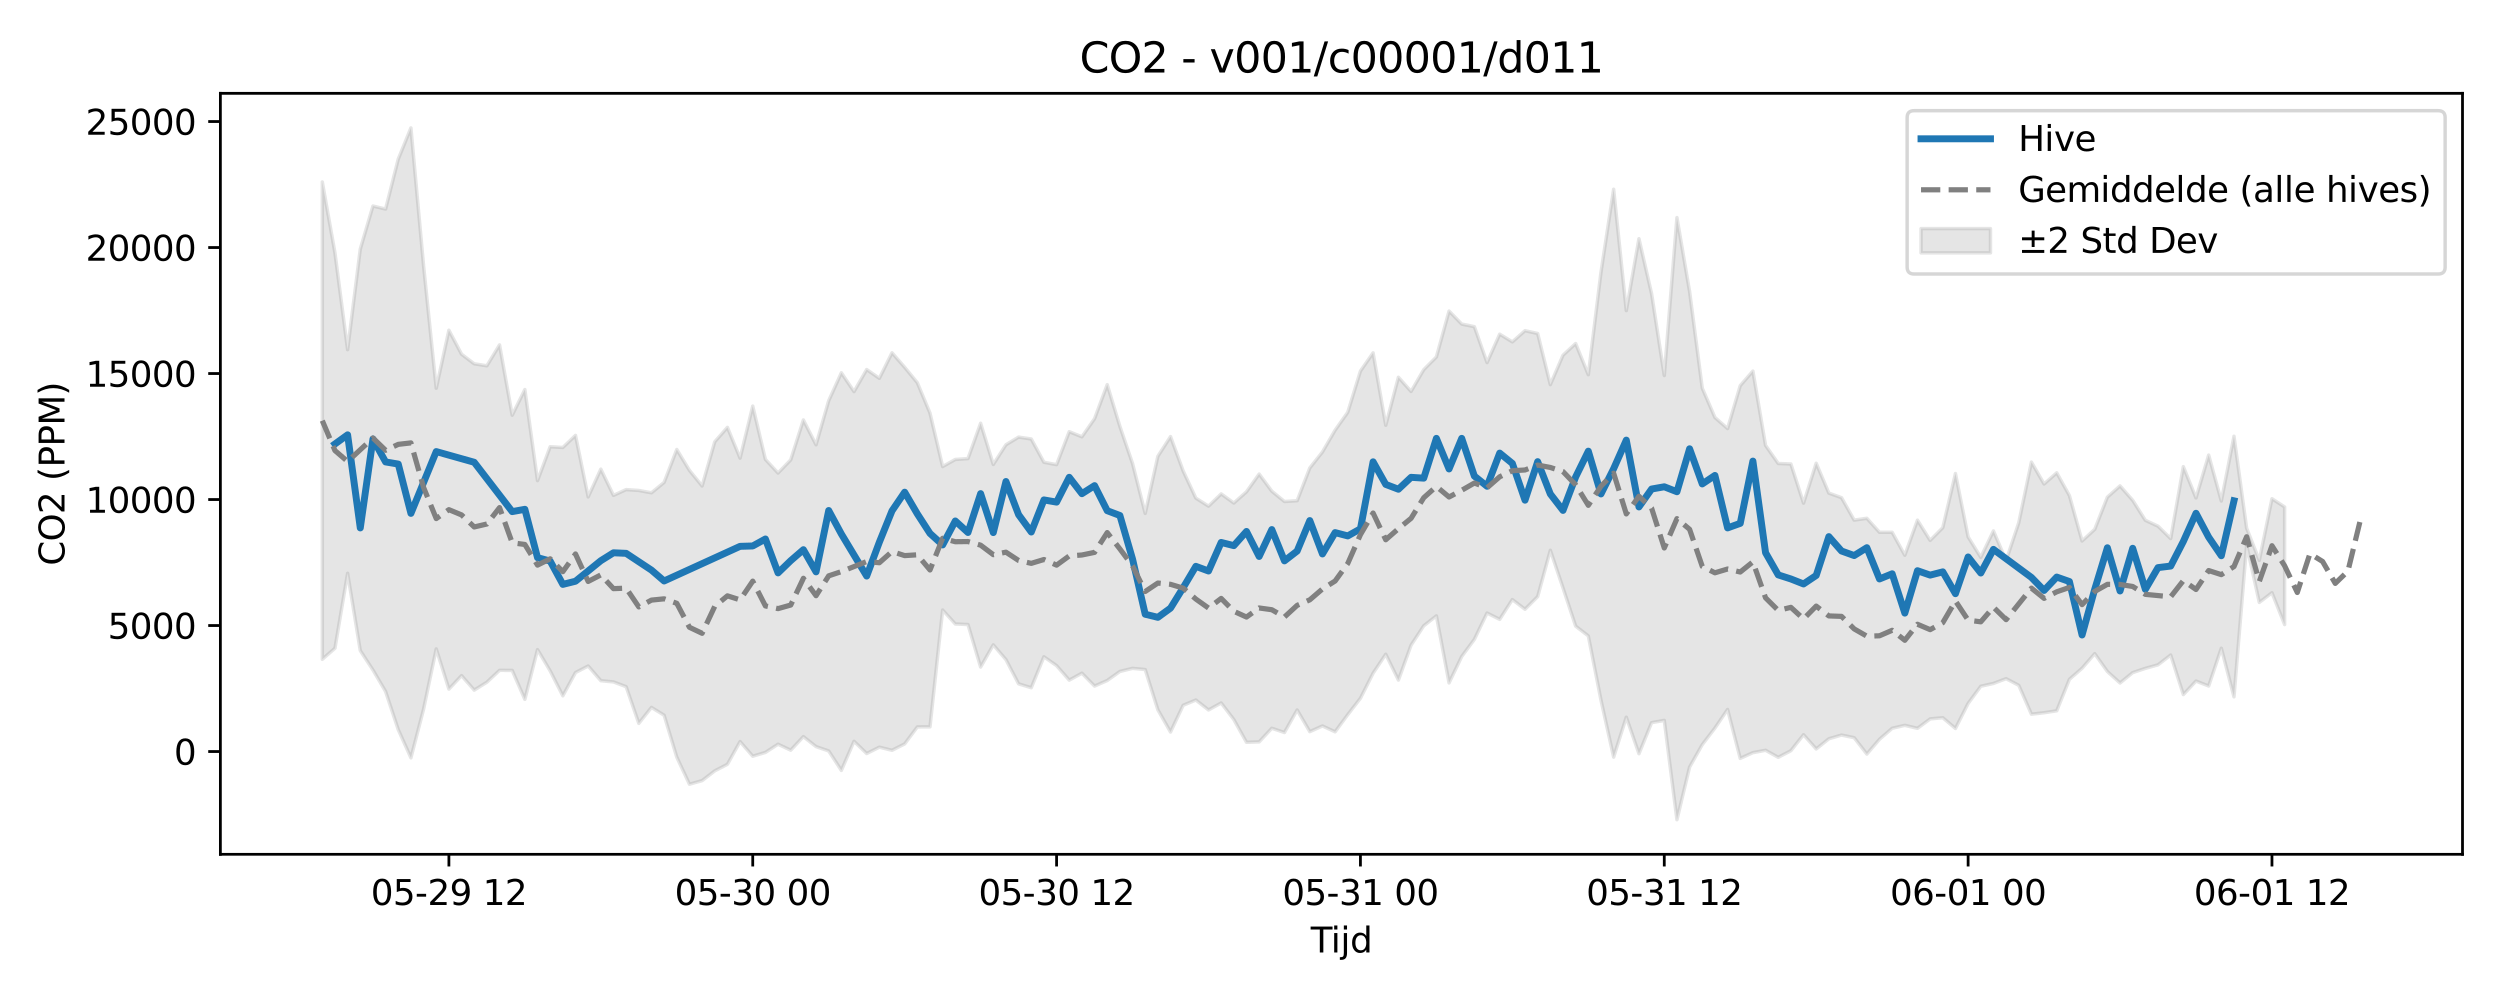 <?xml version="1.0" encoding="utf-8" standalone="no"?>
<!DOCTYPE svg PUBLIC "-//W3C//DTD SVG 1.1//EN"
  "http://www.w3.org/Graphics/SVG/1.1/DTD/svg11.dtd">
<svg xmlns:xlink="http://www.w3.org/1999/xlink" width="720pt" height="288pt" viewBox="0 0 720 288" xmlns="http://www.w3.org/2000/svg" version="1.1">
 <defs>
  <style type="text/css">*{stroke-linejoin: round; stroke-linecap: butt}</style>
 </defs>
 <g id="figure_1">
  <g id="patch_1">
   <path d="M 0 288 
L 720 288 
L 720 0 
L 0 0 
z
" style="fill: #ffffff"/>
  </g>
  <g id="axes_1">
   <g id="patch_2">
    <path d="M 63.47 246.04 
L 709.2 246.04 
L 709.2 26.88 
L 63.47 26.88 
z
" style="fill: #ffffff"/>
   </g>
   <g id="FillBetweenPolyCollection_1">
    <defs>
     <path id="mc97a57c549" d="M 92.821 -235.596 
L 92.821 -98.117 
L 96.467 -101.303 
L 100.114 -122.898 
L 103.76 -100.626 
L 107.406 -95.045 
L 111.052 -88.849 
L 114.698 -77.862 
L 118.344 -69.738 
L 121.99 -83.769 
L 125.637 -101.11 
L 129.283 -89.539 
L 132.929 -93.422 
L 136.575 -89.243 
L 140.221 -91.521 
L 143.867 -94.946 
L 147.513 -94.919 
L 151.159 -86.577 
L 154.806 -100.914 
L 158.452 -94.774 
L 162.098 -87.603 
L 165.744 -94.303 
L 169.39 -96.189 
L 173.036 -91.961 
L 176.682 -91.606 
L 180.329 -90.229 
L 183.975 -79.669 
L 187.621 -84.264 
L 191.267 -82.013 
L 194.913 -69.94 
L 198.559 -62.147 
L 202.205 -63.18 
L 205.851 -65.991 
L 209.498 -67.884 
L 213.144 -74.423 
L 216.79 -70.209 
L 220.436 -71.299 
L 224.082 -73.666 
L 227.728 -71.939 
L 231.374 -75.849 
L 235.021 -72.978 
L 238.667 -71.719 
L 242.313 -66.117 
L 245.959 -74.509 
L 249.605 -70.983 
L 253.251 -72.814 
L 256.897 -71.915 
L 260.543 -73.749 
L 264.19 -78.647 
L 267.836 -78.667 
L 271.482 -112.316 
L 275.128 -108.289 
L 278.774 -108.134 
L 282.42 -95.883 
L 286.066 -102.279 
L 289.712 -98.028 
L 293.359 -91.052 
L 297.005 -89.93 
L 300.651 -98.853 
L 304.297 -96.294 
L 307.943 -92.12 
L 311.589 -94.12 
L 315.235 -90.412 
L 318.882 -92.013 
L 322.528 -94.619 
L 326.174 -95.512 
L 329.82 -95.17 
L 333.466 -83.578 
L 337.112 -77.168 
L 340.758 -84.88 
L 344.404 -86.394 
L 348.051 -83.531 
L 351.697 -85.546 
L 355.343 -80.766 
L 358.989 -74.215 
L 362.635 -74.339 
L 366.281 -78.259 
L 369.927 -77.035 
L 373.574 -83.526 
L 377.22 -77.276 
L 380.866 -78.925 
L 384.512 -77.234 
L 388.158 -82.184 
L 391.804 -86.903 
L 395.45 -94.116 
L 399.096 -99.571 
L 402.743 -92.133 
L 406.389 -102.191 
L 410.035 -107.764 
L 413.681 -110.626 
L 417.327 -91.32 
L 420.973 -98.926 
L 424.619 -103.855 
L 428.266 -111.446 
L 431.912 -109.622 
L 435.558 -115.322 
L 439.204 -112.532 
L 442.85 -116.172 
L 446.496 -129.521 
L 450.142 -118.69 
L 453.788 -107.665 
L 457.435 -104.853 
L 461.081 -86.364 
L 464.727 -69.947 
L 468.373 -81.445 
L 472.019 -70.92 
L 475.665 -79.882 
L 479.311 -80.523 
L 482.958 -51.922 
L 486.604 -67.087 
L 490.25 -73.547 
L 493.896 -78.305 
L 497.542 -83.675 
L 501.188 -69.583 
L 504.834 -71.233 
L 508.48 -71.924 
L 512.127 -69.883 
L 515.773 -71.792 
L 519.419 -76.402 
L 523.065 -72.298 
L 526.711 -75.235 
L 530.357 -76.297 
L 534.003 -75.541 
L 537.649 -70.83 
L 541.296 -75.084 
L 544.942 -78.251 
L 548.588 -79.101 
L 552.234 -78.24 
L 555.88 -80.957 
L 559.526 -81.296 
L 563.172 -78.198 
L 566.819 -85.41 
L 570.465 -90.353 
L 574.111 -91.168 
L 577.757 -92.542 
L 581.403 -90.626 
L 585.049 -82.312 
L 588.695 -82.731 
L 592.341 -83.289 
L 595.988 -92.35 
L 599.634 -95.536 
L 603.28 -99.747 
L 606.926 -94.601 
L 610.572 -91.301 
L 614.218 -94.285 
L 617.864 -95.502 
L 621.511 -96.531 
L 625.157 -99.358 
L 628.803 -87.953 
L 632.449 -91.854 
L 636.095 -90.43 
L 639.741 -101.31 
L 643.387 -87.31 
L 647.033 -130.955 
L 650.68 -114.5 
L 654.326 -117.291 
L 657.972 -108.115 
L 657.972 -141.995 
L 657.972 -141.995 
L 654.326 -144.373 
L 650.68 -126.597 
L 647.033 -135.868 
L 643.387 -162.359 
L 639.741 -143.702 
L 636.095 -156.937 
L 632.449 -144.601 
L 628.803 -153.601 
L 625.157 -132.883 
L 621.511 -136.46 
L 617.864 -138.153 
L 614.218 -143.907 
L 610.572 -148.059 
L 606.926 -144.826 
L 603.28 -135.554 
L 599.634 -132.201 
L 595.988 -145.277 
L 592.341 -151.833 
L 588.695 -148.611 
L 585.049 -154.917 
L 581.403 -137.462 
L 577.757 -126.544 
L 574.111 -135.099 
L 570.465 -127.476 
L 566.819 -133.381 
L 563.172 -151.629 
L 559.526 -136.04 
L 555.88 -132.365 
L 552.234 -138.19 
L 548.588 -128.088 
L 544.942 -134.699 
L 541.296 -134.701 
L 537.649 -138.735 
L 534.003 -138.207 
L 530.357 -144.672 
L 526.711 -145.99 
L 523.065 -154.591 
L 519.419 -143.092 
L 515.773 -154.375 
L 512.127 -154.516 
L 508.48 -159.724 
L 504.834 -181.125 
L 501.188 -176.927 
L 497.542 -164.576 
L 493.896 -167.764 
L 490.25 -176.216 
L 486.604 -204.02 
L 482.958 -225.335 
L 479.311 -179.846 
L 475.665 -203.378 
L 472.019 -219.252 
L 468.373 -198.537 
L 464.727 -233.5 
L 461.081 -209.588 
L 457.435 -180.083 
L 453.788 -189.07 
L 450.142 -185.693 
L 446.496 -177.223 
L 442.85 -191.956 
L 439.204 -192.764 
L 435.558 -189.533 
L 431.912 -191.757 
L 428.266 -183.577 
L 424.619 -193.919 
L 420.973 -194.669 
L 417.327 -198.41 
L 413.681 -185.195 
L 410.035 -181.536 
L 406.389 -175.26 
L 402.743 -179.351 
L 399.096 -165.53 
L 395.45 -186.376 
L 391.804 -181.131 
L 388.158 -169.264 
L 384.512 -164.107 
L 380.866 -157.834 
L 377.22 -153.215 
L 373.574 -143.794 
L 369.927 -143.569 
L 366.281 -146.543 
L 362.635 -151.473 
L 358.989 -146.365 
L 355.343 -143.132 
L 351.697 -145.759 
L 348.051 -142.23 
L 344.404 -144.545 
L 340.758 -152.349 
L 337.112 -162.259 
L 333.466 -156.591 
L 329.82 -140.132 
L 326.174 -154.504 
L 322.528 -165.197 
L 318.882 -177.221 
L 315.235 -167.421 
L 311.589 -162.201 
L 307.943 -163.678 
L 304.297 -154.182 
L 300.651 -154.869 
L 297.005 -161.574 
L 293.359 -162.115 
L 289.712 -159.915 
L 286.066 -154.234 
L 282.42 -166.105 
L 278.774 -155.929 
L 275.128 -155.676 
L 271.482 -153.632 
L 267.836 -169.03 
L 264.19 -177.783 
L 260.543 -182.22 
L 256.897 -186.397 
L 253.251 -179.043 
L 249.605 -181.575 
L 245.959 -175.22 
L 242.313 -180.637 
L 238.667 -172.599 
L 235.021 -159.899 
L 231.374 -167.055 
L 227.728 -155.556 
L 224.082 -151.77 
L 220.436 -155.695 
L 216.79 -171.048 
L 213.144 -156.054 
L 209.498 -164.911 
L 205.851 -160.766 
L 202.205 -148.037 
L 198.559 -152.534 
L 194.913 -158.551 
L 191.267 -149.066 
L 187.621 -146.076 
L 183.975 -146.75 
L 180.329 -147 
L 176.682 -145.335 
L 173.036 -152.89 
L 169.39 -144.892 
L 165.744 -162.613 
L 162.098 -159.123 
L 158.452 -159.345 
L 154.806 -149.577 
L 151.159 -175.808 
L 147.513 -168.427 
L 143.867 -188.671 
L 140.221 -182.655 
L 136.575 -183.226 
L 132.929 -185.99 
L 129.283 -192.901 
L 125.637 -176.187 
L 121.99 -211.465 
L 118.344 -251.158 
L 114.698 -242.187 
L 111.052 -227.793 
L 107.406 -228.662 
L 103.76 -216.271 
L 100.114 -187.289 
L 96.467 -215.176 
L 92.821 -235.596 
z
" style="stroke: #808080; stroke-opacity: 0.2"/>
    </defs>
    <g clip-path="url(#pcd163c5c30)">
     <use xlink:href="#mc97a57c549" x="0" y="288" style="fill: #808080; fill-opacity: 0.2; stroke: #808080; stroke-opacity: 0.2"/>
    </g>
   </g>
   <g id="matplotlib.axis_1">
    <g id="xtick_1">
     <g id="line2d_1">
      <defs>
       <path id="md387176794" d="M 0 0 
L 0 3.5 
" style="stroke: #000000; stroke-width: 0.8"/>
      </defs>
      <g>
       <use xlink:href="#md387176794" x="129.283" y="246.04" style="stroke: #000000; stroke-width: 0.8"/>
      </g>
     </g>
     <g id="text_1">
      <!-- 05-29 12 -->
      <g transform="translate(106.802 260.638) scale(0.1 -0.1)">
       <defs>
        <path id="DejaVuSans-30" d="M 2034 4250 
Q 1547 4250 1301 3770 
Q 1056 3291 1056 2328 
Q 1056 1369 1301 889 
Q 1547 409 2034 409 
Q 2525 409 2770 889 
Q 3016 1369 3016 2328 
Q 3016 3291 2770 3770 
Q 2525 4250 2034 4250 
z
M 2034 4750 
Q 2819 4750 3233 4129 
Q 3647 3509 3647 2328 
Q 3647 1150 3233 529 
Q 2819 -91 2034 -91 
Q 1250 -91 836 529 
Q 422 1150 422 2328 
Q 422 3509 836 4129 
Q 1250 4750 2034 4750 
z
" transform="scale(0.016)"/>
        <path id="DejaVuSans-35" d="M 691 4666 
L 3169 4666 
L 3169 4134 
L 1269 4134 
L 1269 2991 
Q 1406 3038 1543 3061 
Q 1681 3084 1819 3084 
Q 2600 3084 3056 2656 
Q 3513 2228 3513 1497 
Q 3513 744 3044 326 
Q 2575 -91 1722 -91 
Q 1428 -91 1123 -41 
Q 819 9 494 109 
L 494 744 
Q 775 591 1075 516 
Q 1375 441 1709 441 
Q 2250 441 2565 725 
Q 2881 1009 2881 1497 
Q 2881 1984 2565 2268 
Q 2250 2553 1709 2553 
Q 1456 2553 1204 2497 
Q 953 2441 691 2322 
L 691 4666 
z
" transform="scale(0.016)"/>
        <path id="DejaVuSans-2d" d="M 313 2009 
L 1997 2009 
L 1997 1497 
L 313 1497 
L 313 2009 
z
" transform="scale(0.016)"/>
        <path id="DejaVuSans-32" d="M 1228 531 
L 3431 531 
L 3431 0 
L 469 0 
L 469 531 
Q 828 903 1448 1529 
Q 2069 2156 2228 2338 
Q 2531 2678 2651 2914 
Q 2772 3150 2772 3378 
Q 2772 3750 2511 3984 
Q 2250 4219 1831 4219 
Q 1534 4219 1204 4116 
Q 875 4013 500 3803 
L 500 4441 
Q 881 4594 1212 4672 
Q 1544 4750 1819 4750 
Q 2544 4750 2975 4387 
Q 3406 4025 3406 3419 
Q 3406 3131 3298 2873 
Q 3191 2616 2906 2266 
Q 2828 2175 2409 1742 
Q 1991 1309 1228 531 
z
" transform="scale(0.016)"/>
        <path id="DejaVuSans-39" d="M 703 97 
L 703 672 
Q 941 559 1184 500 
Q 1428 441 1663 441 
Q 2288 441 2617 861 
Q 2947 1281 2994 2138 
Q 2813 1869 2534 1725 
Q 2256 1581 1919 1581 
Q 1219 1581 811 2004 
Q 403 2428 403 3163 
Q 403 3881 828 4315 
Q 1253 4750 1959 4750 
Q 2769 4750 3195 4129 
Q 3622 3509 3622 2328 
Q 3622 1225 3098 567 
Q 2575 -91 1691 -91 
Q 1453 -91 1209 -44 
Q 966 3 703 97 
z
M 1959 2075 
Q 2384 2075 2632 2365 
Q 2881 2656 2881 3163 
Q 2881 3666 2632 3958 
Q 2384 4250 1959 4250 
Q 1534 4250 1286 3958 
Q 1038 3666 1038 3163 
Q 1038 2656 1286 2365 
Q 1534 2075 1959 2075 
z
" transform="scale(0.016)"/>
        <path id="DejaVuSans-20" transform="scale(0.016)"/>
        <path id="DejaVuSans-31" d="M 794 531 
L 1825 531 
L 1825 4091 
L 703 3866 
L 703 4441 
L 1819 4666 
L 2450 4666 
L 2450 531 
L 3481 531 
L 3481 0 
L 794 0 
L 794 531 
z
" transform="scale(0.016)"/>
       </defs>
       <use xlink:href="#DejaVuSans-30"/>
       <use xlink:href="#DejaVuSans-35" transform="translate(63.623 0)"/>
       <use xlink:href="#DejaVuSans-2d" transform="translate(127.246 0)"/>
       <use xlink:href="#DejaVuSans-32" transform="translate(163.33 0)"/>
       <use xlink:href="#DejaVuSans-39" transform="translate(226.953 0)"/>
       <use xlink:href="#DejaVuSans-20" transform="translate(290.576 0)"/>
       <use xlink:href="#DejaVuSans-31" transform="translate(322.363 0)"/>
       <use xlink:href="#DejaVuSans-32" transform="translate(385.986 0)"/>
      </g>
     </g>
    </g>
    <g id="xtick_2">
     <g id="line2d_2">
      <g>
       <use xlink:href="#md387176794" x="216.79" y="246.04" style="stroke: #000000; stroke-width: 0.8"/>
      </g>
     </g>
     <g id="text_2">
      <!-- 05-30 00 -->
      <g transform="translate(194.309 260.638) scale(0.1 -0.1)">
       <defs>
        <path id="DejaVuSans-33" d="M 2597 2516 
Q 3050 2419 3304 2112 
Q 3559 1806 3559 1356 
Q 3559 666 3084 287 
Q 2609 -91 1734 -91 
Q 1441 -91 1130 -33 
Q 819 25 488 141 
L 488 750 
Q 750 597 1062 519 
Q 1375 441 1716 441 
Q 2309 441 2620 675 
Q 2931 909 2931 1356 
Q 2931 1769 2642 2001 
Q 2353 2234 1838 2234 
L 1294 2234 
L 1294 2753 
L 1863 2753 
Q 2328 2753 2575 2939 
Q 2822 3125 2822 3475 
Q 2822 3834 2567 4026 
Q 2313 4219 1838 4219 
Q 1578 4219 1281 4162 
Q 984 4106 628 3988 
L 628 4550 
Q 988 4650 1302 4700 
Q 1616 4750 1894 4750 
Q 2613 4750 3031 4423 
Q 3450 4097 3450 3541 
Q 3450 3153 3228 2886 
Q 3006 2619 2597 2516 
z
" transform="scale(0.016)"/>
       </defs>
       <use xlink:href="#DejaVuSans-30"/>
       <use xlink:href="#DejaVuSans-35" transform="translate(63.623 0)"/>
       <use xlink:href="#DejaVuSans-2d" transform="translate(127.246 0)"/>
       <use xlink:href="#DejaVuSans-33" transform="translate(163.33 0)"/>
       <use xlink:href="#DejaVuSans-30" transform="translate(226.953 0)"/>
       <use xlink:href="#DejaVuSans-20" transform="translate(290.576 0)"/>
       <use xlink:href="#DejaVuSans-30" transform="translate(322.363 0)"/>
       <use xlink:href="#DejaVuSans-30" transform="translate(385.986 0)"/>
      </g>
     </g>
    </g>
    <g id="xtick_3">
     <g id="line2d_3">
      <g>
       <use xlink:href="#md387176794" x="304.297" y="246.04" style="stroke: #000000; stroke-width: 0.8"/>
      </g>
     </g>
     <g id="text_3">
      <!-- 05-30 12 -->
      <g transform="translate(281.817 260.638) scale(0.1 -0.1)">
       <use xlink:href="#DejaVuSans-30"/>
       <use xlink:href="#DejaVuSans-35" transform="translate(63.623 0)"/>
       <use xlink:href="#DejaVuSans-2d" transform="translate(127.246 0)"/>
       <use xlink:href="#DejaVuSans-33" transform="translate(163.33 0)"/>
       <use xlink:href="#DejaVuSans-30" transform="translate(226.953 0)"/>
       <use xlink:href="#DejaVuSans-20" transform="translate(290.576 0)"/>
       <use xlink:href="#DejaVuSans-31" transform="translate(322.363 0)"/>
       <use xlink:href="#DejaVuSans-32" transform="translate(385.986 0)"/>
      </g>
     </g>
    </g>
    <g id="xtick_4">
     <g id="line2d_4">
      <g>
       <use xlink:href="#md387176794" x="391.804" y="246.04" style="stroke: #000000; stroke-width: 0.8"/>
      </g>
     </g>
     <g id="text_4">
      <!-- 05-31 00 -->
      <g transform="translate(369.324 260.638) scale(0.1 -0.1)">
       <use xlink:href="#DejaVuSans-30"/>
       <use xlink:href="#DejaVuSans-35" transform="translate(63.623 0)"/>
       <use xlink:href="#DejaVuSans-2d" transform="translate(127.246 0)"/>
       <use xlink:href="#DejaVuSans-33" transform="translate(163.33 0)"/>
       <use xlink:href="#DejaVuSans-31" transform="translate(226.953 0)"/>
       <use xlink:href="#DejaVuSans-20" transform="translate(290.576 0)"/>
       <use xlink:href="#DejaVuSans-30" transform="translate(322.363 0)"/>
       <use xlink:href="#DejaVuSans-30" transform="translate(385.986 0)"/>
      </g>
     </g>
    </g>
    <g id="xtick_5">
     <g id="line2d_5">
      <g>
       <use xlink:href="#md387176794" x="479.311" y="246.04" style="stroke: #000000; stroke-width: 0.8"/>
      </g>
     </g>
     <g id="text_5">
      <!-- 05-31 12 -->
      <g transform="translate(456.831 260.638) scale(0.1 -0.1)">
       <use xlink:href="#DejaVuSans-30"/>
       <use xlink:href="#DejaVuSans-35" transform="translate(63.623 0)"/>
       <use xlink:href="#DejaVuSans-2d" transform="translate(127.246 0)"/>
       <use xlink:href="#DejaVuSans-33" transform="translate(163.33 0)"/>
       <use xlink:href="#DejaVuSans-31" transform="translate(226.953 0)"/>
       <use xlink:href="#DejaVuSans-20" transform="translate(290.576 0)"/>
       <use xlink:href="#DejaVuSans-31" transform="translate(322.363 0)"/>
       <use xlink:href="#DejaVuSans-32" transform="translate(385.986 0)"/>
      </g>
     </g>
    </g>
    <g id="xtick_6">
     <g id="line2d_6">
      <g>
       <use xlink:href="#md387176794" x="566.819" y="246.04" style="stroke: #000000; stroke-width: 0.8"/>
      </g>
     </g>
     <g id="text_6">
      <!-- 06-01 00 -->
      <g transform="translate(544.338 260.638) scale(0.1 -0.1)">
       <defs>
        <path id="DejaVuSans-36" d="M 2113 2584 
Q 1688 2584 1439 2293 
Q 1191 2003 1191 1497 
Q 1191 994 1439 701 
Q 1688 409 2113 409 
Q 2538 409 2786 701 
Q 3034 994 3034 1497 
Q 3034 2003 2786 2293 
Q 2538 2584 2113 2584 
z
M 3366 4563 
L 3366 3988 
Q 3128 4100 2886 4159 
Q 2644 4219 2406 4219 
Q 1781 4219 1451 3797 
Q 1122 3375 1075 2522 
Q 1259 2794 1537 2939 
Q 1816 3084 2150 3084 
Q 2853 3084 3261 2657 
Q 3669 2231 3669 1497 
Q 3669 778 3244 343 
Q 2819 -91 2113 -91 
Q 1303 -91 875 529 
Q 447 1150 447 2328 
Q 447 3434 972 4092 
Q 1497 4750 2381 4750 
Q 2619 4750 2861 4703 
Q 3103 4656 3366 4563 
z
" transform="scale(0.016)"/>
       </defs>
       <use xlink:href="#DejaVuSans-30"/>
       <use xlink:href="#DejaVuSans-36" transform="translate(63.623 0)"/>
       <use xlink:href="#DejaVuSans-2d" transform="translate(127.246 0)"/>
       <use xlink:href="#DejaVuSans-30" transform="translate(163.33 0)"/>
       <use xlink:href="#DejaVuSans-31" transform="translate(226.953 0)"/>
       <use xlink:href="#DejaVuSans-20" transform="translate(290.576 0)"/>
       <use xlink:href="#DejaVuSans-30" transform="translate(322.363 0)"/>
       <use xlink:href="#DejaVuSans-30" transform="translate(385.986 0)"/>
      </g>
     </g>
    </g>
    <g id="xtick_7">
     <g id="line2d_7">
      <g>
       <use xlink:href="#md387176794" x="654.326" y="246.04" style="stroke: #000000; stroke-width: 0.8"/>
      </g>
     </g>
     <g id="text_7">
      <!-- 06-01 12 -->
      <g transform="translate(631.845 260.638) scale(0.1 -0.1)">
       <use xlink:href="#DejaVuSans-30"/>
       <use xlink:href="#DejaVuSans-36" transform="translate(63.623 0)"/>
       <use xlink:href="#DejaVuSans-2d" transform="translate(127.246 0)"/>
       <use xlink:href="#DejaVuSans-30" transform="translate(163.33 0)"/>
       <use xlink:href="#DejaVuSans-31" transform="translate(226.953 0)"/>
       <use xlink:href="#DejaVuSans-20" transform="translate(290.576 0)"/>
       <use xlink:href="#DejaVuSans-31" transform="translate(322.363 0)"/>
       <use xlink:href="#DejaVuSans-32" transform="translate(385.986 0)"/>
      </g>
     </g>
    </g>
    <g id="text_8">
     <!-- Tijd -->
     <g transform="translate(377.485 274.317) scale(0.1 -0.1)">
      <defs>
       <path id="DejaVuSans-54" d="M -19 4666 
L 3928 4666 
L 3928 4134 
L 2272 4134 
L 2272 0 
L 1638 0 
L 1638 4134 
L -19 4134 
L -19 4666 
z
" transform="scale(0.016)"/>
       <path id="DejaVuSans-69" d="M 603 3500 
L 1178 3500 
L 1178 0 
L 603 0 
L 603 3500 
z
M 603 4863 
L 1178 4863 
L 1178 4134 
L 603 4134 
L 603 4863 
z
" transform="scale(0.016)"/>
       <path id="DejaVuSans-6a" d="M 603 3500 
L 1178 3500 
L 1178 -63 
Q 1178 -731 923 -1031 
Q 669 -1331 103 -1331 
L -116 -1331 
L -116 -844 
L 38 -844 
Q 366 -844 484 -692 
Q 603 -541 603 -63 
L 603 3500 
z
M 603 4863 
L 1178 4863 
L 1178 4134 
L 603 4134 
L 603 4863 
z
" transform="scale(0.016)"/>
       <path id="DejaVuSans-64" d="M 2906 2969 
L 2906 4863 
L 3481 4863 
L 3481 0 
L 2906 0 
L 2906 525 
Q 2725 213 2448 61 
Q 2172 -91 1784 -91 
Q 1150 -91 751 415 
Q 353 922 353 1747 
Q 353 2572 751 3078 
Q 1150 3584 1784 3584 
Q 2172 3584 2448 3432 
Q 2725 3281 2906 2969 
z
M 947 1747 
Q 947 1113 1208 752 
Q 1469 391 1925 391 
Q 2381 391 2643 752 
Q 2906 1113 2906 1747 
Q 2906 2381 2643 2742 
Q 2381 3103 1925 3103 
Q 1469 3103 1208 2742 
Q 947 2381 947 1747 
z
" transform="scale(0.016)"/>
      </defs>
      <use xlink:href="#DejaVuSans-54"/>
      <use xlink:href="#DejaVuSans-69" transform="translate(57.959 0)"/>
      <use xlink:href="#DejaVuSans-6a" transform="translate(85.742 0)"/>
      <use xlink:href="#DejaVuSans-64" transform="translate(113.525 0)"/>
     </g>
    </g>
   </g>
   <g id="matplotlib.axis_2">
    <g id="ytick_1">
     <g id="line2d_8">
      <defs>
       <path id="mbebf829912" d="M 0 0 
L -3.5 0 
" style="stroke: #000000; stroke-width: 0.8"/>
      </defs>
      <g>
       <use xlink:href="#mbebf829912" x="63.47" y="216.441" style="stroke: #000000; stroke-width: 0.8"/>
      </g>
     </g>
     <g id="text_9">
      <!-- 0 -->
      <g transform="translate(50.108 220.24) scale(0.1 -0.1)">
       <use xlink:href="#DejaVuSans-30"/>
      </g>
     </g>
    </g>
    <g id="ytick_2">
     <g id="line2d_9">
      <g>
       <use xlink:href="#mbebf829912" x="63.47" y="180.154" style="stroke: #000000; stroke-width: 0.8"/>
      </g>
     </g>
     <g id="text_10">
      <!-- 5000 -->
      <g transform="translate(31.02 183.953) scale(0.1 -0.1)">
       <use xlink:href="#DejaVuSans-35"/>
       <use xlink:href="#DejaVuSans-30" transform="translate(63.623 0)"/>
       <use xlink:href="#DejaVuSans-30" transform="translate(127.246 0)"/>
       <use xlink:href="#DejaVuSans-30" transform="translate(190.869 0)"/>
      </g>
     </g>
    </g>
    <g id="ytick_3">
     <g id="line2d_10">
      <g>
       <use xlink:href="#mbebf829912" x="63.47" y="143.867" style="stroke: #000000; stroke-width: 0.8"/>
      </g>
     </g>
     <g id="text_11">
      <!-- 10000 -->
      <g transform="translate(24.657 147.666) scale(0.1 -0.1)">
       <use xlink:href="#DejaVuSans-31"/>
       <use xlink:href="#DejaVuSans-30" transform="translate(63.623 0)"/>
       <use xlink:href="#DejaVuSans-30" transform="translate(127.246 0)"/>
       <use xlink:href="#DejaVuSans-30" transform="translate(190.869 0)"/>
       <use xlink:href="#DejaVuSans-30" transform="translate(254.492 0)"/>
      </g>
     </g>
    </g>
    <g id="ytick_4">
     <g id="line2d_11">
      <g>
       <use xlink:href="#mbebf829912" x="63.47" y="107.58" style="stroke: #000000; stroke-width: 0.8"/>
      </g>
     </g>
     <g id="text_12">
      <!-- 15000 -->
      <g transform="translate(24.657 111.379) scale(0.1 -0.1)">
       <use xlink:href="#DejaVuSans-31"/>
       <use xlink:href="#DejaVuSans-35" transform="translate(63.623 0)"/>
       <use xlink:href="#DejaVuSans-30" transform="translate(127.246 0)"/>
       <use xlink:href="#DejaVuSans-30" transform="translate(190.869 0)"/>
       <use xlink:href="#DejaVuSans-30" transform="translate(254.492 0)"/>
      </g>
     </g>
    </g>
    <g id="ytick_5">
     <g id="line2d_12">
      <g>
       <use xlink:href="#mbebf829912" x="63.47" y="71.293" style="stroke: #000000; stroke-width: 0.8"/>
      </g>
     </g>
     <g id="text_13">
      <!-- 20000 -->
      <g transform="translate(24.657 75.092) scale(0.1 -0.1)">
       <use xlink:href="#DejaVuSans-32"/>
       <use xlink:href="#DejaVuSans-30" transform="translate(63.623 0)"/>
       <use xlink:href="#DejaVuSans-30" transform="translate(127.246 0)"/>
       <use xlink:href="#DejaVuSans-30" transform="translate(190.869 0)"/>
       <use xlink:href="#DejaVuSans-30" transform="translate(254.492 0)"/>
      </g>
     </g>
    </g>
    <g id="ytick_6">
     <g id="line2d_13">
      <g>
       <use xlink:href="#mbebf829912" x="63.47" y="35.006" style="stroke: #000000; stroke-width: 0.8"/>
      </g>
     </g>
     <g id="text_14">
      <!-- 25000 -->
      <g transform="translate(24.657 38.805) scale(0.1 -0.1)">
       <use xlink:href="#DejaVuSans-32"/>
       <use xlink:href="#DejaVuSans-35" transform="translate(63.623 0)"/>
       <use xlink:href="#DejaVuSans-30" transform="translate(127.246 0)"/>
       <use xlink:href="#DejaVuSans-30" transform="translate(190.869 0)"/>
       <use xlink:href="#DejaVuSans-30" transform="translate(254.492 0)"/>
      </g>
     </g>
    </g>
    <g id="text_15">
     <!-- CO2 (PPM) -->
     <g transform="translate(18.578 162.903) rotate(-90) scale(0.1 -0.1)">
      <defs>
       <path id="DejaVuSans-43" d="M 4122 4306 
L 4122 3641 
Q 3803 3938 3442 4084 
Q 3081 4231 2675 4231 
Q 1875 4231 1450 3742 
Q 1025 3253 1025 2328 
Q 1025 1406 1450 917 
Q 1875 428 2675 428 
Q 3081 428 3442 575 
Q 3803 722 4122 1019 
L 4122 359 
Q 3791 134 3420 21 
Q 3050 -91 2638 -91 
Q 1578 -91 968 557 
Q 359 1206 359 2328 
Q 359 3453 968 4101 
Q 1578 4750 2638 4750 
Q 3056 4750 3426 4639 
Q 3797 4528 4122 4306 
z
" transform="scale(0.016)"/>
       <path id="DejaVuSans-4f" d="M 2522 4238 
Q 1834 4238 1429 3725 
Q 1025 3213 1025 2328 
Q 1025 1447 1429 934 
Q 1834 422 2522 422 
Q 3209 422 3611 934 
Q 4013 1447 4013 2328 
Q 4013 3213 3611 3725 
Q 3209 4238 2522 4238 
z
M 2522 4750 
Q 3503 4750 4090 4092 
Q 4678 3434 4678 2328 
Q 4678 1225 4090 567 
Q 3503 -91 2522 -91 
Q 1538 -91 948 565 
Q 359 1222 359 2328 
Q 359 3434 948 4092 
Q 1538 4750 2522 4750 
z
" transform="scale(0.016)"/>
       <path id="DejaVuSans-28" d="M 1984 4856 
Q 1566 4138 1362 3434 
Q 1159 2731 1159 2009 
Q 1159 1288 1364 580 
Q 1569 -128 1984 -844 
L 1484 -844 
Q 1016 -109 783 600 
Q 550 1309 550 2009 
Q 550 2706 781 3412 
Q 1013 4119 1484 4856 
L 1984 4856 
z
" transform="scale(0.016)"/>
       <path id="DejaVuSans-50" d="M 1259 4147 
L 1259 2394 
L 2053 2394 
Q 2494 2394 2734 2622 
Q 2975 2850 2975 3272 
Q 2975 3691 2734 3919 
Q 2494 4147 2053 4147 
L 1259 4147 
z
M 628 4666 
L 2053 4666 
Q 2838 4666 3239 4311 
Q 3641 3956 3641 3272 
Q 3641 2581 3239 2228 
Q 2838 1875 2053 1875 
L 1259 1875 
L 1259 0 
L 628 0 
L 628 4666 
z
" transform="scale(0.016)"/>
       <path id="DejaVuSans-4d" d="M 628 4666 
L 1569 4666 
L 2759 1491 
L 3956 4666 
L 4897 4666 
L 4897 0 
L 4281 0 
L 4281 4097 
L 3078 897 
L 2444 897 
L 1241 4097 
L 1241 0 
L 628 0 
L 628 4666 
z
" transform="scale(0.016)"/>
       <path id="DejaVuSans-29" d="M 513 4856 
L 1013 4856 
Q 1481 4119 1714 3412 
Q 1947 2706 1947 2009 
Q 1947 1309 1714 600 
Q 1481 -109 1013 -844 
L 513 -844 
Q 928 -128 1133 580 
Q 1338 1288 1338 2009 
Q 1338 2731 1133 3434 
Q 928 4138 513 4856 
z
" transform="scale(0.016)"/>
      </defs>
      <use xlink:href="#DejaVuSans-43"/>
      <use xlink:href="#DejaVuSans-4f" transform="translate(69.824 0)"/>
      <use xlink:href="#DejaVuSans-32" transform="translate(148.535 0)"/>
      <use xlink:href="#DejaVuSans-20" transform="translate(212.158 0)"/>
      <use xlink:href="#DejaVuSans-28" transform="translate(243.945 0)"/>
      <use xlink:href="#DejaVuSans-50" transform="translate(282.959 0)"/>
      <use xlink:href="#DejaVuSans-50" transform="translate(343.262 0)"/>
      <use xlink:href="#DejaVuSans-4d" transform="translate(403.564 0)"/>
      <use xlink:href="#DejaVuSans-29" transform="translate(489.844 0)"/>
     </g>
    </g>
   </g>
   <g id="line2d_14">
    <path d="M 96.467 127.865 
L 100.114 125.233 
L 103.76 152.039 
L 107.406 126.449 
L 111.052 133.035 
L 114.698 133.652 
L 118.344 147.851 
L 125.637 130.056 
L 136.575 133.133 
L 147.513 147.343 
L 151.159 146.683 
L 154.806 160.599 
L 158.452 161.59 
L 162.098 168.303 
L 165.744 167.396 
L 173.036 161.481 
L 176.682 159.202 
L 180.329 159.362 
L 187.621 164.19 
L 191.267 167.323 
L 213.144 157.347 
L 216.79 157.238 
L 220.436 155.23 
L 224.082 164.991 
L 227.728 161.464 
L 231.374 158.312 
L 235.021 164.691 
L 238.667 147.029 
L 242.313 153.788 
L 249.605 165.903 
L 253.251 156.156 
L 256.897 147.121 
L 260.543 141.753 
L 264.19 147.992 
L 267.836 153.624 
L 271.482 156.933 
L 275.128 150.041 
L 278.774 153.355 
L 282.42 142.166 
L 286.066 153.382 
L 289.712 138.678 
L 293.359 148.236 
L 297.005 153.22 
L 300.651 143.978 
L 304.297 144.61 
L 307.943 137.466 
L 311.589 142.181 
L 315.235 139.863 
L 318.882 147.08 
L 322.528 148.461 
L 326.174 161.026 
L 329.82 176.903 
L 333.466 177.791 
L 337.112 175.139 
L 340.758 169.241 
L 344.404 163.107 
L 348.051 164.449 
L 351.697 156.224 
L 355.343 157.141 
L 358.989 153.06 
L 362.635 160.257 
L 366.281 152.518 
L 369.927 161.529 
L 373.574 158.704 
L 377.22 149.927 
L 380.866 159.536 
L 384.512 153.389 
L 388.158 154.342 
L 391.804 152.303 
L 395.45 133.005 
L 399.096 139.51 
L 402.743 140.901 
L 406.389 137.469 
L 410.035 137.706 
L 413.681 126.251 
L 417.327 135.057 
L 420.973 126.251 
L 424.619 137.113 
L 428.266 140.04 
L 431.912 130.492 
L 435.558 133.462 
L 439.204 144.049 
L 442.85 132.957 
L 446.496 142.268 
L 450.142 146.995 
L 453.788 137.36 
L 457.435 129.938 
L 461.081 142.254 
L 464.727 134.982 
L 468.373 126.759 
L 472.019 145.996 
L 475.665 140.838 
L 479.311 140.195 
L 482.958 141.62 
L 486.604 129.253 
L 490.25 139.372 
L 493.896 136.931 
L 497.542 152.037 
L 501.188 150.729 
L 504.834 132.8 
L 508.48 159.18 
L 512.127 165.567 
L 515.773 166.743 
L 519.419 168.179 
L 523.065 165.73 
L 526.711 154.55 
L 530.357 158.687 
L 534.003 160 
L 537.649 157.736 
L 541.296 166.738 
L 544.942 165.252 
L 548.588 176.574 
L 552.234 164.364 
L 555.88 165.63 
L 559.526 164.696 
L 563.172 170.981 
L 566.819 160.407 
L 570.465 165.027 
L 574.111 158.222 
L 585.049 166.3 
L 588.695 170.048 
L 592.341 166.195 
L 595.988 167.479 
L 599.634 182.876 
L 603.28 169.718 
L 606.926 157.758 
L 610.572 170.199 
L 614.218 157.908 
L 617.864 169.725 
L 621.511 163.473 
L 625.157 163.027 
L 628.803 155.94 
L 632.449 147.83 
L 636.095 154.702 
L 639.741 160.055 
L 643.387 144.237 
L 643.387 144.237 
" clip-path="url(#pcd163c5c30)" style="fill: none; stroke: #1f77b4; stroke-width: 2; stroke-linecap: square"/>
   </g>
   <g id="line2d_15">
    <path d="M 92.821 121.144 
L 96.467 129.761 
L 100.114 132.907 
L 107.406 126.146 
L 111.052 129.679 
L 114.698 127.975 
L 118.344 127.552 
L 121.99 140.383 
L 125.637 149.351 
L 129.283 146.78 
L 132.929 148.294 
L 136.575 151.765 
L 140.221 150.912 
L 143.867 146.192 
L 147.513 156.327 
L 151.159 156.807 
L 154.806 162.755 
L 158.452 160.94 
L 162.098 164.637 
L 165.744 159.542 
L 169.39 167.459 
L 173.036 165.574 
L 176.682 169.53 
L 180.329 169.386 
L 183.975 174.791 
L 187.621 172.83 
L 191.267 172.461 
L 194.913 173.754 
L 198.559 180.659 
L 202.205 182.392 
L 205.851 174.621 
L 209.498 171.602 
L 213.144 172.762 
L 216.79 167.371 
L 220.436 174.503 
L 224.082 175.282 
L 227.728 174.252 
L 231.374 166.548 
L 235.021 171.562 
L 238.667 165.841 
L 242.313 164.623 
L 249.605 161.721 
L 253.251 162.071 
L 256.897 158.844 
L 260.543 160.015 
L 264.19 159.785 
L 267.836 164.152 
L 271.482 155.026 
L 275.128 156.017 
L 278.774 155.969 
L 282.42 157.006 
L 286.066 159.743 
L 289.712 159.028 
L 293.359 161.417 
L 297.005 162.248 
L 300.651 161.139 
L 304.297 162.762 
L 307.943 160.101 
L 311.589 159.839 
L 315.235 159.084 
L 318.882 153.383 
L 322.528 158.092 
L 326.174 162.992 
L 329.82 170.349 
L 333.466 167.915 
L 337.112 168.286 
L 340.758 169.385 
L 344.404 172.53 
L 348.051 175.12 
L 351.697 172.347 
L 355.343 176.051 
L 358.989 177.71 
L 362.635 175.094 
L 366.281 175.599 
L 369.927 177.698 
L 373.574 174.34 
L 377.22 172.754 
L 380.866 169.621 
L 384.512 167.33 
L 388.158 162.276 
L 391.804 153.983 
L 395.45 147.754 
L 399.096 155.449 
L 402.743 152.258 
L 406.389 149.275 
L 410.035 143.35 
L 413.681 140.089 
L 417.327 143.135 
L 420.973 141.202 
L 424.619 139.113 
L 428.266 140.488 
L 431.912 137.311 
L 435.558 135.573 
L 439.204 135.352 
L 442.85 133.936 
L 446.496 134.628 
L 450.142 135.809 
L 453.788 139.633 
L 457.435 145.532 
L 461.081 140.024 
L 464.727 136.276 
L 468.373 148.009 
L 472.019 142.914 
L 475.665 146.37 
L 479.311 157.816 
L 482.958 149.372 
L 486.604 152.446 
L 490.25 163.118 
L 493.896 164.966 
L 497.542 163.875 
L 501.188 164.745 
L 504.834 161.821 
L 508.48 172.176 
L 512.127 175.801 
L 515.773 174.916 
L 519.419 178.253 
L 523.065 174.556 
L 526.711 177.387 
L 530.357 177.515 
L 534.003 181.126 
L 537.649 183.218 
L 541.296 183.108 
L 544.942 181.525 
L 548.588 184.405 
L 552.234 179.785 
L 555.88 181.339 
L 559.526 179.332 
L 563.172 173.087 
L 566.819 178.604 
L 570.465 179.086 
L 574.111 174.866 
L 577.757 178.457 
L 585.049 169.386 
L 588.695 172.329 
L 592.341 170.439 
L 595.988 169.187 
L 599.634 174.132 
L 603.28 170.349 
L 606.926 168.286 
L 610.572 168.32 
L 614.218 168.904 
L 617.864 171.173 
L 625.157 171.879 
L 628.803 167.223 
L 632.449 169.773 
L 636.095 164.316 
L 639.741 165.494 
L 643.387 163.165 
L 647.033 154.589 
L 650.68 167.451 
L 654.326 157.168 
L 657.972 162.945 
L 661.618 170.632 
L 665.264 159.449 
L 668.91 161.709 
L 672.556 168.015 
L 676.203 164.482 
L 679.849 149.489 
L 679.849 149.489 
" clip-path="url(#pcd163c5c30)" style="fill: none; stroke-dasharray: 5.55,2.4; stroke-dashoffset: 0; stroke: #808080; stroke-width: 1.5"/>
   </g>
   <g id="patch_3">
    <path d="M 63.47 246.04 
L 63.47 26.88 
" style="fill: none; stroke: #000000; stroke-width: 0.8; stroke-linejoin: miter; stroke-linecap: square"/>
   </g>
   <g id="patch_4">
    <path d="M 709.2 246.04 
L 709.2 26.88 
" style="fill: none; stroke: #000000; stroke-width: 0.8; stroke-linejoin: miter; stroke-linecap: square"/>
   </g>
   <g id="patch_5">
    <path d="M 63.47 246.04 
L 709.2 246.04 
" style="fill: none; stroke: #000000; stroke-width: 0.8; stroke-linejoin: miter; stroke-linecap: square"/>
   </g>
   <g id="patch_6">
    <path d="M 63.47 26.88 
L 709.2 26.88 
" style="fill: none; stroke: #000000; stroke-width: 0.8; stroke-linejoin: miter; stroke-linecap: square"/>
   </g>
   <g id="text_16">
    <!-- CO2 - v001/c00001/d011 -->
    <g transform="translate(310.932 20.88) scale(0.12 -0.12)">
     <defs>
      <path id="DejaVuSans-76" d="M 191 3500 
L 800 3500 
L 1894 563 
L 2988 3500 
L 3597 3500 
L 2284 0 
L 1503 0 
L 191 3500 
z
" transform="scale(0.016)"/>
      <path id="DejaVuSans-2f" d="M 1625 4666 
L 2156 4666 
L 531 -594 
L 0 -594 
L 1625 4666 
z
" transform="scale(0.016)"/>
      <path id="DejaVuSans-63" d="M 3122 3366 
L 3122 2828 
Q 2878 2963 2633 3030 
Q 2388 3097 2138 3097 
Q 1578 3097 1268 2742 
Q 959 2388 959 1747 
Q 959 1106 1268 751 
Q 1578 397 2138 397 
Q 2388 397 2633 464 
Q 2878 531 3122 666 
L 3122 134 
Q 2881 22 2623 -34 
Q 2366 -91 2075 -91 
Q 1284 -91 818 406 
Q 353 903 353 1747 
Q 353 2603 823 3093 
Q 1294 3584 2113 3584 
Q 2378 3584 2631 3529 
Q 2884 3475 3122 3366 
z
" transform="scale(0.016)"/>
     </defs>
     <use xlink:href="#DejaVuSans-43"/>
     <use xlink:href="#DejaVuSans-4f" transform="translate(69.824 0)"/>
     <use xlink:href="#DejaVuSans-32" transform="translate(148.535 0)"/>
     <use xlink:href="#DejaVuSans-20" transform="translate(212.158 0)"/>
     <use xlink:href="#DejaVuSans-2d" transform="translate(243.945 0)"/>
     <use xlink:href="#DejaVuSans-20" transform="translate(280.029 0)"/>
     <use xlink:href="#DejaVuSans-76" transform="translate(311.816 0)"/>
     <use xlink:href="#DejaVuSans-30" transform="translate(370.996 0)"/>
     <use xlink:href="#DejaVuSans-30" transform="translate(434.619 0)"/>
     <use xlink:href="#DejaVuSans-31" transform="translate(498.242 0)"/>
     <use xlink:href="#DejaVuSans-2f" transform="translate(561.865 0)"/>
     <use xlink:href="#DejaVuSans-63" transform="translate(595.557 0)"/>
     <use xlink:href="#DejaVuSans-30" transform="translate(650.537 0)"/>
     <use xlink:href="#DejaVuSans-30" transform="translate(714.16 0)"/>
     <use xlink:href="#DejaVuSans-30" transform="translate(777.783 0)"/>
     <use xlink:href="#DejaVuSans-30" transform="translate(841.406 0)"/>
     <use xlink:href="#DejaVuSans-31" transform="translate(905.029 0)"/>
     <use xlink:href="#DejaVuSans-2f" transform="translate(968.652 0)"/>
     <use xlink:href="#DejaVuSans-64" transform="translate(1002.344 0)"/>
     <use xlink:href="#DejaVuSans-30" transform="translate(1065.82 0)"/>
     <use xlink:href="#DejaVuSans-31" transform="translate(1129.443 0)"/>
     <use xlink:href="#DejaVuSans-31" transform="translate(1193.066 0)"/>
    </g>
   </g>
   <g id="legend_1">
    <g id="patch_7">
     <path d="M 551.256 78.914 
L 702.2 78.914 
Q 704.2 78.914 704.2 76.914 
L 704.2 33.88 
Q 704.2 31.88 702.2 31.88 
L 551.256 31.88 
Q 549.256 31.88 549.256 33.88 
L 549.256 76.914 
Q 549.256 78.914 551.256 78.914 
z
" style="fill: #ffffff; opacity: 0.8; stroke: #cccccc; stroke-linejoin: miter"/>
    </g>
    <g id="line2d_16">
     <path d="M 553.256 39.978 
L 563.256 39.978 
L 573.256 39.978 
" style="fill: none; stroke: #1f77b4; stroke-width: 2; stroke-linecap: square"/>
    </g>
    <g id="text_17">
     <!-- Hive -->
     <g transform="translate(581.256 43.478) scale(0.1 -0.1)">
      <defs>
       <path id="DejaVuSans-48" d="M 628 4666 
L 1259 4666 
L 1259 2753 
L 3553 2753 
L 3553 4666 
L 4184 4666 
L 4184 0 
L 3553 0 
L 3553 2222 
L 1259 2222 
L 1259 0 
L 628 0 
L 628 4666 
z
" transform="scale(0.016)"/>
       <path id="DejaVuSans-65" d="M 3597 1894 
L 3597 1613 
L 953 1613 
Q 991 1019 1311 708 
Q 1631 397 2203 397 
Q 2534 397 2845 478 
Q 3156 559 3463 722 
L 3463 178 
Q 3153 47 2828 -22 
Q 2503 -91 2169 -91 
Q 1331 -91 842 396 
Q 353 884 353 1716 
Q 353 2575 817 3079 
Q 1281 3584 2069 3584 
Q 2775 3584 3186 3129 
Q 3597 2675 3597 1894 
z
M 3022 2063 
Q 3016 2534 2758 2815 
Q 2500 3097 2075 3097 
Q 1594 3097 1305 2825 
Q 1016 2553 972 2059 
L 3022 2063 
z
" transform="scale(0.016)"/>
      </defs>
      <use xlink:href="#DejaVuSans-48"/>
      <use xlink:href="#DejaVuSans-69" transform="translate(75.195 0)"/>
      <use xlink:href="#DejaVuSans-76" transform="translate(102.979 0)"/>
      <use xlink:href="#DejaVuSans-65" transform="translate(162.158 0)"/>
     </g>
    </g>
    <g id="line2d_17">
     <path d="M 553.256 54.657 
L 563.256 54.657 
L 573.256 54.657 
" style="fill: none; stroke-dasharray: 5.55,2.4; stroke-dashoffset: 0; stroke: #808080; stroke-width: 1.5"/>
    </g>
    <g id="text_18">
     <!-- Gemiddelde (alle hives) -->
     <g transform="translate(581.256 58.157) scale(0.1 -0.1)">
      <defs>
       <path id="DejaVuSans-47" d="M 3809 666 
L 3809 1919 
L 2778 1919 
L 2778 2438 
L 4434 2438 
L 4434 434 
Q 4069 175 3628 42 
Q 3188 -91 2688 -91 
Q 1594 -91 976 548 
Q 359 1188 359 2328 
Q 359 3472 976 4111 
Q 1594 4750 2688 4750 
Q 3144 4750 3555 4637 
Q 3966 4525 4313 4306 
L 4313 3634 
Q 3963 3931 3569 4081 
Q 3175 4231 2741 4231 
Q 1884 4231 1454 3753 
Q 1025 3275 1025 2328 
Q 1025 1384 1454 906 
Q 1884 428 2741 428 
Q 3075 428 3337 486 
Q 3600 544 3809 666 
z
" transform="scale(0.016)"/>
       <path id="DejaVuSans-6d" d="M 3328 2828 
Q 3544 3216 3844 3400 
Q 4144 3584 4550 3584 
Q 5097 3584 5394 3201 
Q 5691 2819 5691 2113 
L 5691 0 
L 5113 0 
L 5113 2094 
Q 5113 2597 4934 2840 
Q 4756 3084 4391 3084 
Q 3944 3084 3684 2787 
Q 3425 2491 3425 1978 
L 3425 0 
L 2847 0 
L 2847 2094 
Q 2847 2600 2669 2842 
Q 2491 3084 2119 3084 
Q 1678 3084 1418 2786 
Q 1159 2488 1159 1978 
L 1159 0 
L 581 0 
L 581 3500 
L 1159 3500 
L 1159 2956 
Q 1356 3278 1631 3431 
Q 1906 3584 2284 3584 
Q 2666 3584 2933 3390 
Q 3200 3197 3328 2828 
z
" transform="scale(0.016)"/>
       <path id="DejaVuSans-6c" d="M 603 4863 
L 1178 4863 
L 1178 0 
L 603 0 
L 603 4863 
z
" transform="scale(0.016)"/>
       <path id="DejaVuSans-61" d="M 2194 1759 
Q 1497 1759 1228 1600 
Q 959 1441 959 1056 
Q 959 750 1161 570 
Q 1363 391 1709 391 
Q 2188 391 2477 730 
Q 2766 1069 2766 1631 
L 2766 1759 
L 2194 1759 
z
M 3341 1997 
L 3341 0 
L 2766 0 
L 2766 531 
Q 2569 213 2275 61 
Q 1981 -91 1556 -91 
Q 1019 -91 701 211 
Q 384 513 384 1019 
Q 384 1609 779 1909 
Q 1175 2209 1959 2209 
L 2766 2209 
L 2766 2266 
Q 2766 2663 2505 2880 
Q 2244 3097 1772 3097 
Q 1472 3097 1187 3025 
Q 903 2953 641 2809 
L 641 3341 
Q 956 3463 1253 3523 
Q 1550 3584 1831 3584 
Q 2591 3584 2966 3190 
Q 3341 2797 3341 1997 
z
" transform="scale(0.016)"/>
       <path id="DejaVuSans-68" d="M 3513 2113 
L 3513 0 
L 2938 0 
L 2938 2094 
Q 2938 2591 2744 2837 
Q 2550 3084 2163 3084 
Q 1697 3084 1428 2787 
Q 1159 2491 1159 1978 
L 1159 0 
L 581 0 
L 581 4863 
L 1159 4863 
L 1159 2956 
Q 1366 3272 1645 3428 
Q 1925 3584 2291 3584 
Q 2894 3584 3203 3211 
Q 3513 2838 3513 2113 
z
" transform="scale(0.016)"/>
       <path id="DejaVuSans-73" d="M 2834 3397 
L 2834 2853 
Q 2591 2978 2328 3040 
Q 2066 3103 1784 3103 
Q 1356 3103 1142 2972 
Q 928 2841 928 2578 
Q 928 2378 1081 2264 
Q 1234 2150 1697 2047 
L 1894 2003 
Q 2506 1872 2764 1633 
Q 3022 1394 3022 966 
Q 3022 478 2636 193 
Q 2250 -91 1575 -91 
Q 1294 -91 989 -36 
Q 684 19 347 128 
L 347 722 
Q 666 556 975 473 
Q 1284 391 1588 391 
Q 1994 391 2212 530 
Q 2431 669 2431 922 
Q 2431 1156 2273 1281 
Q 2116 1406 1581 1522 
L 1381 1569 
Q 847 1681 609 1914 
Q 372 2147 372 2553 
Q 372 3047 722 3315 
Q 1072 3584 1716 3584 
Q 2034 3584 2315 3537 
Q 2597 3491 2834 3397 
z
" transform="scale(0.016)"/>
      </defs>
      <use xlink:href="#DejaVuSans-47"/>
      <use xlink:href="#DejaVuSans-65" transform="translate(77.49 0)"/>
      <use xlink:href="#DejaVuSans-6d" transform="translate(139.014 0)"/>
      <use xlink:href="#DejaVuSans-69" transform="translate(236.426 0)"/>
      <use xlink:href="#DejaVuSans-64" transform="translate(264.209 0)"/>
      <use xlink:href="#DejaVuSans-64" transform="translate(327.686 0)"/>
      <use xlink:href="#DejaVuSans-65" transform="translate(391.162 0)"/>
      <use xlink:href="#DejaVuSans-6c" transform="translate(452.686 0)"/>
      <use xlink:href="#DejaVuSans-64" transform="translate(480.469 0)"/>
      <use xlink:href="#DejaVuSans-65" transform="translate(543.945 0)"/>
      <use xlink:href="#DejaVuSans-20" transform="translate(605.469 0)"/>
      <use xlink:href="#DejaVuSans-28" transform="translate(637.256 0)"/>
      <use xlink:href="#DejaVuSans-61" transform="translate(676.27 0)"/>
      <use xlink:href="#DejaVuSans-6c" transform="translate(737.549 0)"/>
      <use xlink:href="#DejaVuSans-6c" transform="translate(765.332 0)"/>
      <use xlink:href="#DejaVuSans-65" transform="translate(793.115 0)"/>
      <use xlink:href="#DejaVuSans-20" transform="translate(854.639 0)"/>
      <use xlink:href="#DejaVuSans-68" transform="translate(886.426 0)"/>
      <use xlink:href="#DejaVuSans-69" transform="translate(949.805 0)"/>
      <use xlink:href="#DejaVuSans-76" transform="translate(977.588 0)"/>
      <use xlink:href="#DejaVuSans-65" transform="translate(1036.768 0)"/>
      <use xlink:href="#DejaVuSans-73" transform="translate(1098.291 0)"/>
      <use xlink:href="#DejaVuSans-29" transform="translate(1150.391 0)"/>
     </g>
    </g>
    <g id="patch_8">
     <path d="M 553.256 72.835 
L 573.256 72.835 
L 573.256 65.835 
L 553.256 65.835 
z
" style="fill: #808080; fill-opacity: 0.2; stroke: #808080; stroke-opacity: 0.2; stroke-linejoin: miter"/>
    </g>
    <g id="text_19">
     <!-- ±2 Std Dev -->
     <g transform="translate(581.256 72.835) scale(0.1 -0.1)">
      <defs>
       <path id="DejaVuSans-b1" d="M 2944 4013 
L 2944 2803 
L 4684 2803 
L 4684 2272 
L 2944 2272 
L 2944 1063 
L 2419 1063 
L 2419 2272 
L 678 2272 
L 678 2803 
L 2419 2803 
L 2419 4013 
L 2944 4013 
z
M 678 531 
L 4684 531 
L 4684 0 
L 678 0 
L 678 531 
z
" transform="scale(0.016)"/>
       <path id="DejaVuSans-53" d="M 3425 4513 
L 3425 3897 
Q 3066 4069 2747 4153 
Q 2428 4238 2131 4238 
Q 1616 4238 1336 4038 
Q 1056 3838 1056 3469 
Q 1056 3159 1242 3001 
Q 1428 2844 1947 2747 
L 2328 2669 
Q 3034 2534 3370 2195 
Q 3706 1856 3706 1288 
Q 3706 609 3251 259 
Q 2797 -91 1919 -91 
Q 1588 -91 1214 -16 
Q 841 59 441 206 
L 441 856 
Q 825 641 1194 531 
Q 1563 422 1919 422 
Q 2459 422 2753 634 
Q 3047 847 3047 1241 
Q 3047 1584 2836 1778 
Q 2625 1972 2144 2069 
L 1759 2144 
Q 1053 2284 737 2584 
Q 422 2884 422 3419 
Q 422 4038 858 4394 
Q 1294 4750 2059 4750 
Q 2388 4750 2728 4690 
Q 3069 4631 3425 4513 
z
" transform="scale(0.016)"/>
       <path id="DejaVuSans-74" d="M 1172 4494 
L 1172 3500 
L 2356 3500 
L 2356 3053 
L 1172 3053 
L 1172 1153 
Q 1172 725 1289 603 
Q 1406 481 1766 481 
L 2356 481 
L 2356 0 
L 1766 0 
Q 1100 0 847 248 
Q 594 497 594 1153 
L 594 3053 
L 172 3053 
L 172 3500 
L 594 3500 
L 594 4494 
L 1172 4494 
z
" transform="scale(0.016)"/>
       <path id="DejaVuSans-44" d="M 1259 4147 
L 1259 519 
L 2022 519 
Q 2988 519 3436 956 
Q 3884 1394 3884 2338 
Q 3884 3275 3436 3711 
Q 2988 4147 2022 4147 
L 1259 4147 
z
M 628 4666 
L 1925 4666 
Q 3281 4666 3915 4102 
Q 4550 3538 4550 2338 
Q 4550 1131 3912 565 
Q 3275 0 1925 0 
L 628 0 
L 628 4666 
z
" transform="scale(0.016)"/>
      </defs>
      <use xlink:href="#DejaVuSans-b1"/>
      <use xlink:href="#DejaVuSans-32" transform="translate(83.789 0)"/>
      <use xlink:href="#DejaVuSans-20" transform="translate(147.412 0)"/>
      <use xlink:href="#DejaVuSans-53" transform="translate(179.199 0)"/>
      <use xlink:href="#DejaVuSans-74" transform="translate(242.676 0)"/>
      <use xlink:href="#DejaVuSans-64" transform="translate(281.885 0)"/>
      <use xlink:href="#DejaVuSans-20" transform="translate(345.361 0)"/>
      <use xlink:href="#DejaVuSans-44" transform="translate(377.148 0)"/>
      <use xlink:href="#DejaVuSans-65" transform="translate(454.15 0)"/>
      <use xlink:href="#DejaVuSans-76" transform="translate(515.674 0)"/>
     </g>
    </g>
   </g>
  </g>
 </g>
 <defs>
  <clipPath id="pcd163c5c30">
   <rect x="63.47" y="26.88" width="645.73" height="219.16"/>
  </clipPath>
 </defs>
</svg>
